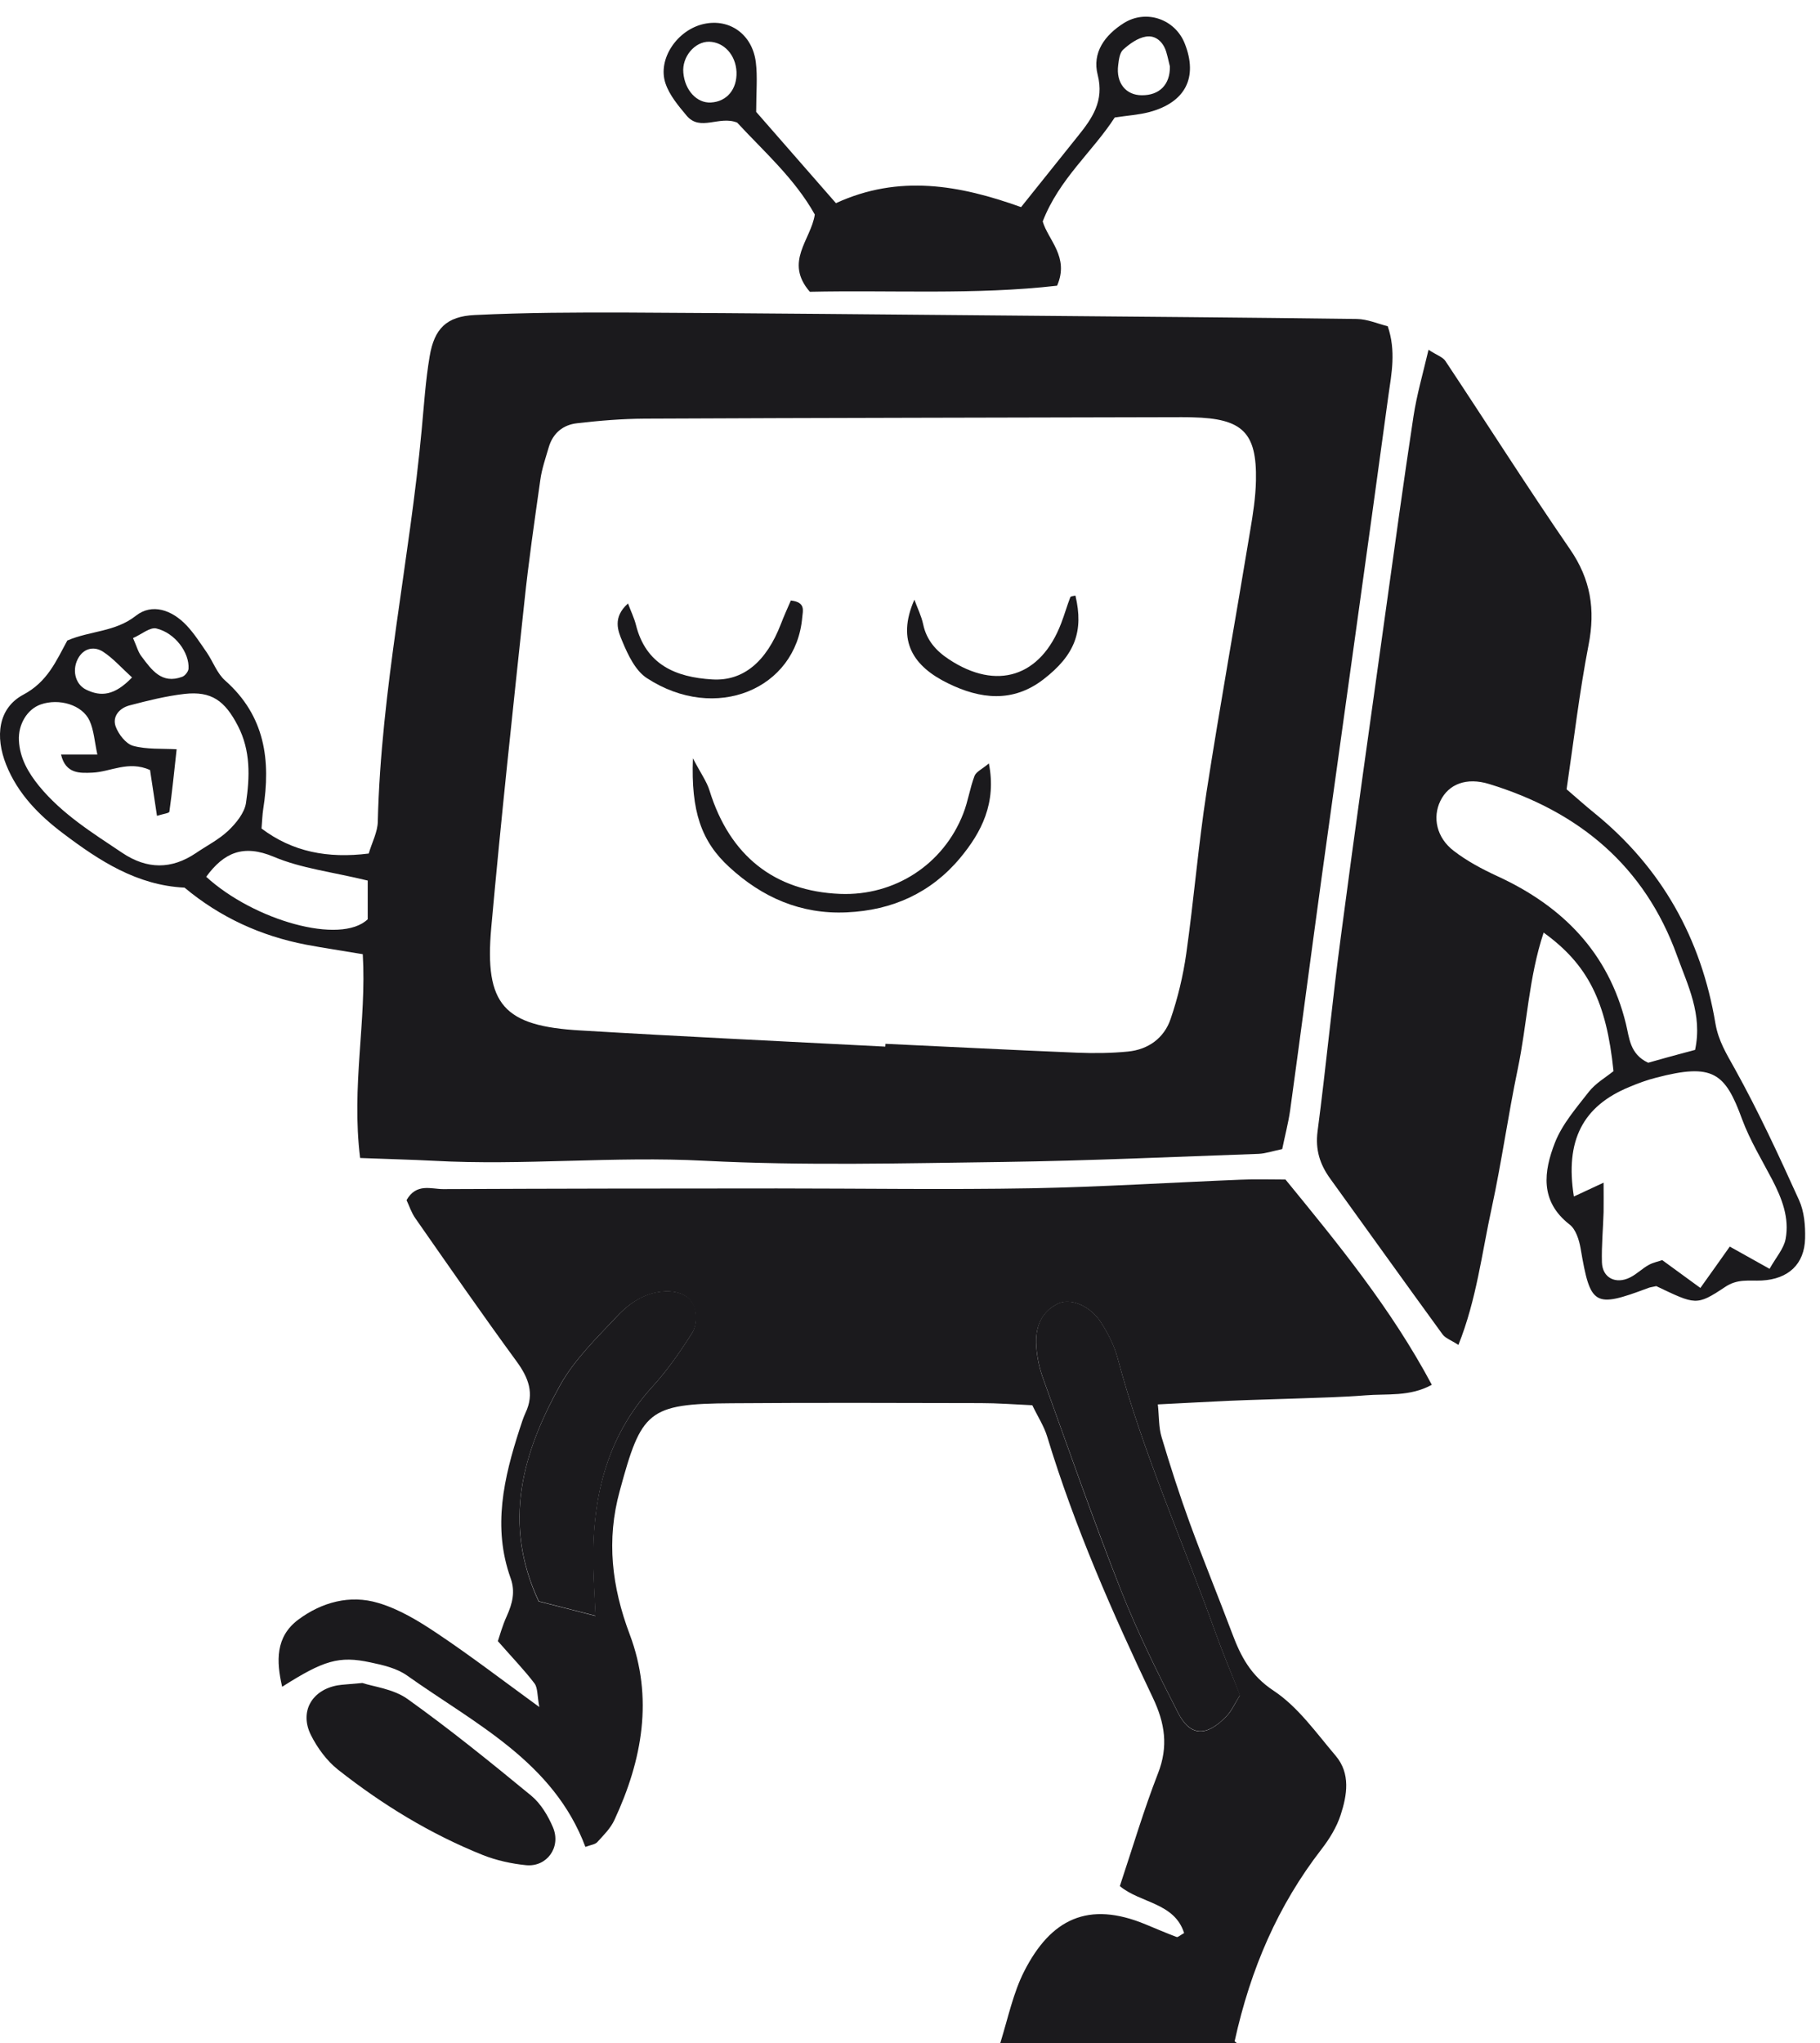 <svg width="98" height="110" viewBox="0 0 98 110" fill="none" xmlns="http://www.w3.org/2000/svg">
<path d="M19.391 62.346C18.911 58.47 19.747 54.966 19.534 51.374C18.44 51.188 17.453 51.046 16.474 50.86C14.038 50.39 11.85 49.387 9.938 47.791C7.377 47.667 5.349 46.345 3.401 44.873C2.094 43.888 0.956 42.735 0.333 41.174C-0.272 39.658 -0.103 38.132 1.249 37.405C2.557 36.713 3.019 35.595 3.624 34.487C4.851 33.955 6.203 34.034 7.323 33.147C8.186 32.473 9.253 32.828 10.053 33.68C10.463 34.114 10.792 34.638 11.138 35.134C11.476 35.631 11.69 36.261 12.126 36.642C14.278 38.549 14.589 40.944 14.171 43.578C14.127 43.871 14.118 44.172 14.082 44.607C15.754 45.866 17.639 46.23 19.854 45.955C20.032 45.352 20.334 44.793 20.343 44.234C20.512 37.121 22.059 30.167 22.708 23.116C22.833 21.803 22.913 20.491 23.135 19.187C23.384 17.697 24.042 17.032 25.563 16.961C28.302 16.828 31.041 16.819 33.78 16.828C40.886 16.863 47.992 16.934 55.097 16.996C61.082 17.049 67.076 17.094 73.061 17.174C73.639 17.182 74.209 17.44 74.724 17.564C75.178 18.894 74.929 20.118 74.76 21.298C73.586 29.919 72.368 38.54 71.176 47.161C70.598 51.365 70.047 55.578 69.469 59.782C69.371 60.465 69.193 61.13 69.042 61.867C68.535 61.973 68.152 62.106 67.77 62.124C63.208 62.283 58.637 62.496 54.066 62.559C48.685 62.629 43.296 62.771 37.933 62.496C33.051 62.239 28.195 62.763 23.331 62.496C22.148 62.434 20.939 62.408 19.391 62.346ZM47.671 56.35C47.671 56.297 47.68 56.252 47.68 56.199C51.122 56.359 54.564 56.536 58.005 56.678C58.912 56.714 59.837 56.705 60.735 56.616C61.829 56.51 62.683 55.889 63.03 54.869C63.421 53.733 63.706 52.536 63.875 51.347C64.284 48.447 64.524 45.52 64.969 42.629C65.698 37.937 66.543 33.263 67.316 28.58C67.468 27.684 67.61 26.779 67.628 25.875C67.681 23.276 66.898 22.531 64.213 22.469C64.008 22.46 63.804 22.46 63.608 22.46C53.977 22.486 44.345 22.495 34.714 22.54C33.505 22.548 32.286 22.646 31.077 22.788C30.321 22.868 29.77 23.32 29.547 24.083C29.378 24.668 29.174 25.245 29.094 25.839C28.782 28.039 28.462 30.238 28.231 32.447C27.608 38.274 26.977 44.11 26.452 49.946C26.079 54.106 27.128 55.25 31.281 55.481C36.733 55.809 42.202 56.066 47.671 56.35ZM5.242 40.624C5.091 39.924 5.055 39.312 4.824 38.806C4.433 37.946 3.179 37.582 2.192 37.928C1.463 38.185 0.974 39.001 1.018 39.87C1.071 40.828 1.516 41.591 2.103 42.318C3.348 43.835 4.984 44.846 6.585 45.919C7.91 46.806 9.226 46.824 10.552 45.928C11.138 45.529 11.788 45.201 12.294 44.722C12.713 44.323 13.166 43.764 13.246 43.232C13.451 41.84 13.504 40.42 12.81 39.081C12.108 37.724 11.387 37.201 9.938 37.36C8.933 37.476 7.946 37.724 6.968 37.981C6.434 38.123 6.034 38.575 6.229 39.117C6.381 39.533 6.781 40.048 7.163 40.154C7.901 40.358 8.719 40.296 9.511 40.34C9.378 41.547 9.271 42.629 9.12 43.702C9.111 43.782 8.8 43.817 8.453 43.924C8.319 43.055 8.195 42.212 8.079 41.458C6.914 40.935 5.963 41.556 4.975 41.6C4.317 41.627 3.535 41.68 3.286 40.624C3.926 40.624 4.469 40.624 5.242 40.624ZM19.8 47.41C17.862 46.939 16.216 46.753 14.749 46.132C13.086 45.432 12.046 45.919 11.103 47.206C13.673 49.556 18.342 50.886 19.8 49.494C19.8 48.9 19.8 48.146 19.8 47.41ZM7.163 34.354C7.368 34.815 7.439 35.108 7.617 35.338C8.159 36.057 8.702 36.855 9.813 36.438C9.964 36.385 10.142 36.154 10.151 36.003C10.205 35.143 9.431 34.079 8.426 33.839C8.079 33.751 7.617 34.158 7.163 34.354ZM7.11 36.474C6.523 35.941 6.078 35.427 5.536 35.081C5.118 34.815 4.584 34.859 4.255 35.365C3.846 36.003 4.024 36.846 4.655 37.139C5.429 37.511 6.158 37.467 7.11 36.474Z" fill="#1B1A1D"/>
<path d="M89.184 69.245C88.953 69.298 88.846 69.307 88.757 69.343C85.832 70.442 85.636 70.309 85.111 67.223C85.031 66.761 84.853 66.185 84.515 65.928C82.897 64.668 83.128 63.063 83.724 61.529C84.115 60.526 84.88 59.648 85.556 58.779C85.921 58.318 86.463 58.007 86.881 57.67C86.499 53.927 85.503 51.932 83.119 50.211C82.31 52.65 82.23 55.151 81.723 57.564C81.207 60.038 80.86 62.548 80.327 65.014C79.793 67.453 79.509 69.963 78.53 72.411C78.139 72.154 77.837 72.056 77.677 71.844C75.649 69.059 73.648 66.256 71.629 63.462C71.069 62.69 70.82 61.901 70.945 60.916C71.407 57.404 71.736 53.883 72.207 50.371C72.972 44.552 73.799 38.743 74.609 32.934C75.098 29.43 75.578 25.918 76.111 22.414C76.289 21.252 76.618 20.117 76.921 18.831C77.365 19.124 77.686 19.221 77.828 19.434C80.069 22.805 82.239 26.228 84.533 29.563C85.654 31.186 85.912 32.818 85.538 34.725C85.04 37.297 84.738 39.905 84.355 42.495C84.942 43 85.387 43.399 85.849 43.772C89.478 46.717 91.603 50.53 92.368 55.098C92.528 56.038 92.964 56.739 93.409 57.537C94.68 59.826 95.783 62.212 96.868 64.606C97.153 65.227 97.215 65.99 97.197 66.682C97.162 68.056 96.308 68.864 94.867 68.943C94.182 68.979 93.56 68.828 92.866 69.307C91.345 70.318 91.292 70.247 89.184 69.245ZM86.347 63.675C86.347 64.269 86.356 64.766 86.347 65.254C86.321 66.158 86.232 67.063 86.258 67.968C86.285 68.802 87.005 69.165 87.779 68.775C88.135 68.597 88.428 68.296 88.784 68.101C89.024 67.968 89.318 67.915 89.504 67.844C90.207 68.358 90.83 68.81 91.559 69.343C92.172 68.491 92.662 67.79 93.142 67.116C93.915 67.551 94.511 67.879 95.285 68.314C95.632 67.693 96.05 67.232 96.148 66.708C96.361 65.573 95.952 64.526 95.427 63.515C94.867 62.442 94.227 61.395 93.809 60.269C92.893 57.759 92.244 57.218 89.167 58.025C88.677 58.149 88.197 58.327 87.735 58.522C85.227 59.551 84.266 61.404 84.747 64.42C85.271 64.18 85.778 63.941 86.347 63.675ZM91.274 56.526C91.683 54.61 90.874 53.041 90.305 51.462C88.562 46.628 85.022 43.692 80.184 42.211C78.966 41.838 78.006 42.211 77.561 43.116C77.125 44.002 77.348 45.102 78.281 45.812C78.993 46.362 79.811 46.796 80.638 47.178C84.142 48.792 86.605 51.284 87.548 55.116C87.735 55.87 87.752 56.757 88.749 57.218C89.513 56.996 90.367 56.766 91.274 56.526Z" fill="#1B1A1D"/>
<path d="M60.024 6.326C58.823 8.18 57.036 9.625 56.146 11.922C56.431 12.916 57.596 13.838 56.92 15.382C52.527 15.887 48 15.612 43.607 15.71C42.211 14.095 43.669 12.916 43.874 11.55C42.789 9.607 41.108 8.135 39.694 6.601C38.725 6.21 37.702 7.097 36.973 6.228C36.528 5.696 36.048 5.128 35.834 4.49C35.39 3.177 36.475 1.598 37.906 1.288C39.285 0.986 40.512 1.847 40.699 3.355C40.797 4.144 40.717 4.96 40.717 6.024C42.033 7.532 43.482 9.191 45.012 10.938C48.409 9.377 51.664 9.962 54.981 11.151C56.039 9.829 57.036 8.579 58.041 7.328C58.814 6.37 59.463 5.439 59.108 4.037C58.796 2.831 59.49 1.891 60.513 1.244C61.713 0.49 63.27 1.022 63.794 2.343C64.515 4.162 63.839 5.51 61.891 6.033C61.322 6.184 60.717 6.219 60.024 6.326ZM62.994 3.576C62.941 3.381 62.887 3.088 62.798 2.796C62.638 2.255 62.22 1.882 61.705 1.971C61.26 2.042 60.824 2.361 60.477 2.672C60.291 2.84 60.246 3.213 60.21 3.505C60.086 4.463 60.62 5.128 61.482 5.128C62.425 5.137 63.012 4.561 62.994 3.576ZM39.658 3.869C39.614 2.955 38.983 2.264 38.182 2.246C37.408 2.237 36.715 3.062 36.795 3.913C36.875 4.862 37.524 5.563 38.28 5.519C39.134 5.474 39.694 4.809 39.658 3.869Z" fill="#1B1A1D"/>
<path d="M19.515 90.612C20.085 90.807 21.17 90.923 21.943 91.473C24.238 93.114 26.425 94.887 28.604 96.679C29.12 97.105 29.511 97.761 29.778 98.391C30.223 99.455 29.449 100.528 28.329 100.422C27.537 100.342 26.728 100.165 25.99 99.872C23.162 98.737 20.583 97.158 18.199 95.278C17.595 94.799 17.088 94.107 16.741 93.415C16.11 92.147 16.803 90.976 18.191 90.737C18.475 90.692 18.786 90.683 19.515 90.612Z" fill="#1B1A1D"/>
<path d="M37.311 40.828C37.737 41.644 38.058 42.079 38.209 42.575C39.294 46.07 41.695 47.986 45.243 48.128C48.169 48.243 50.802 46.549 51.869 43.799C52.127 43.143 52.224 42.434 52.474 41.777C52.562 41.547 52.883 41.413 53.247 41.103C53.665 43.223 52.856 44.81 51.691 46.203C50.126 48.075 48.045 49.015 45.59 49.121C43.118 49.236 41.037 48.314 39.267 46.682C37.755 45.298 37.204 43.666 37.311 40.828Z" fill="#1B1A1D"/>
<path d="M49.236 32.286C49.397 32.73 49.61 33.155 49.708 33.608C49.886 34.459 50.393 35.036 51.095 35.497C53.665 37.2 56.04 36.446 57.142 33.554C57.32 33.093 57.454 32.614 57.632 32.153C57.649 32.1 57.809 32.091 57.907 32.065C58.361 33.98 57.889 35.266 56.182 36.579C54.537 37.847 52.785 37.643 51.051 36.792C49.21 35.896 48.249 34.53 49.236 32.286Z" fill="#1B1A1D"/>
<path d="M33.816 32.491C33.985 32.943 34.154 33.289 34.243 33.644C34.776 35.79 36.395 36.464 38.343 36.58C40.023 36.686 41.268 35.622 42.051 33.59C42.22 33.147 42.416 32.721 42.584 32.331C43.403 32.42 43.225 32.899 43.198 33.236C42.869 37.094 38.538 38.93 34.83 36.509C34.216 36.109 33.816 35.267 33.514 34.539C33.273 33.972 32.971 33.245 33.816 32.491Z" fill="#1B1A1D"/>
<path d="M35.888 69.52C34.803 69.537 33.932 70.114 33.247 70.85C32.144 72.021 30.944 73.183 30.17 74.567C28.151 78.185 27.031 81.99 29.014 86.212C29.939 86.451 30.89 86.691 32.073 86.993C32.029 85.999 31.975 85.228 31.958 84.456C31.86 80.819 32.58 77.449 35.141 74.646C35.951 73.759 36.653 72.748 37.294 71.728C37.516 71.374 37.534 70.753 37.391 70.345C37.16 69.742 36.538 69.511 35.888 69.52Z" fill="#1B1A1D"/>
<path d="M65.467 87.943C63.697 83.002 61.527 78.195 60.176 73.104C59.998 72.43 59.66 71.783 59.286 71.197C58.708 70.293 57.632 69.858 56.965 70.186C56.023 70.647 55.738 71.499 55.8 72.466C55.836 73.06 55.969 73.672 56.174 74.231C57.543 78.027 58.877 81.841 60.353 85.601C61.243 87.854 62.319 90.036 63.422 92.191C64.089 93.504 64.969 93.522 66.054 92.386C66.321 92.103 66.481 91.721 66.774 91.26C66.276 90.018 65.841 88.989 65.467 87.943Z" fill="#1B1A1D"/>
<path d="M66.48 109.903C67.343 105.982 68.819 102.585 71.158 99.561C71.585 99.011 71.976 98.372 72.189 97.716C72.536 96.652 72.732 95.49 71.922 94.532C70.873 93.299 69.895 91.898 68.579 91.028C67.343 90.213 66.809 89.175 66.347 87.942C65.6 85.955 64.79 83.986 64.061 81.991C63.51 80.474 63.012 78.931 62.549 77.379C62.389 76.855 62.416 76.287 62.345 75.613C63.785 75.543 64.995 75.472 66.204 75.418C67.423 75.365 68.641 75.338 69.859 75.294C71.078 75.25 72.296 75.223 73.514 75.126C74.671 75.028 75.898 75.214 77.098 74.558C74.902 70.443 72.091 67.019 69.219 63.507C68.401 63.507 67.6 63.48 66.8 63.516C63.047 63.666 59.294 63.906 55.541 63.977C50.979 64.057 46.408 63.986 41.837 63.986C35.843 63.986 29.849 63.995 23.855 64.021C23.215 64.021 22.423 63.684 21.89 64.615C22.032 64.908 22.148 65.289 22.37 65.6C24.166 68.172 25.954 70.753 27.804 73.281C28.462 74.177 28.791 75.028 28.293 76.075C28.168 76.35 28.079 76.642 27.982 76.935C27.128 79.569 26.514 82.221 27.492 84.962C27.759 85.698 27.59 86.337 27.288 87.011C27.048 87.534 26.896 88.102 26.808 88.359C27.599 89.263 28.239 89.92 28.782 90.638C28.96 90.878 28.924 91.286 29.04 91.907C27.03 90.443 25.34 89.148 23.579 87.969C22.575 87.294 21.507 86.638 20.36 86.301C18.848 85.849 17.328 86.257 16.056 87.206C14.829 88.128 14.873 89.441 15.193 90.816C17.425 89.397 18.252 89.139 19.942 89.503C20.627 89.645 21.383 89.822 21.934 90.221C25.598 92.82 29.805 94.86 31.521 99.437C31.814 99.33 32.046 99.304 32.161 99.18C32.499 98.807 32.882 98.434 33.086 97.982C34.589 94.754 35.194 91.401 33.904 87.986C32.944 85.432 32.642 82.922 33.371 80.27C34.536 75.977 34.874 75.578 39.4 75.551C43.873 75.516 48.338 75.534 52.811 75.543C53.709 75.543 54.616 75.613 55.586 75.658C55.879 76.27 56.217 76.784 56.386 77.343C57.862 82.203 59.899 86.833 62.078 91.41C62.727 92.776 62.923 94.026 62.353 95.481C61.589 97.441 60.993 99.463 60.299 101.548C61.402 102.47 63.243 102.435 63.759 104.075C63.527 104.208 63.421 104.315 63.358 104.288C62.789 104.075 62.238 103.836 61.678 103.605C58.592 102.328 56.582 103.322 55.15 106.133C54.563 107.286 54.287 108.617 53.861 110H66.596C66.56 109.974 66.524 109.929 66.48 109.903ZM37.284 71.737C36.643 72.757 35.941 73.769 35.132 74.656C32.579 77.458 31.85 80.82 31.948 84.465C31.966 85.237 32.019 86.008 32.063 87.002C30.881 86.7 29.929 86.452 29.004 86.221C27.03 81.991 28.151 78.194 30.16 74.576C30.934 73.192 32.135 72.03 33.237 70.859C33.922 70.132 34.794 69.556 35.879 69.529C36.528 69.52 37.15 69.751 37.364 70.354C37.524 70.753 37.497 71.374 37.284 71.737ZM63.421 92.199C62.318 90.044 61.242 87.862 60.352 85.609C58.867 81.849 57.542 78.035 56.173 74.239C55.968 73.68 55.835 73.068 55.799 72.474C55.737 71.516 56.03 70.655 56.964 70.194C57.64 69.866 58.707 70.301 59.285 71.205C59.659 71.791 59.997 72.447 60.175 73.112C61.535 78.203 63.696 83.002 65.466 87.951C65.84 88.997 66.275 90.017 66.764 91.277C66.48 91.738 66.32 92.12 66.044 92.403C64.959 93.53 64.088 93.512 63.421 92.199Z" fill="#1B1A1D"/>
</svg>
